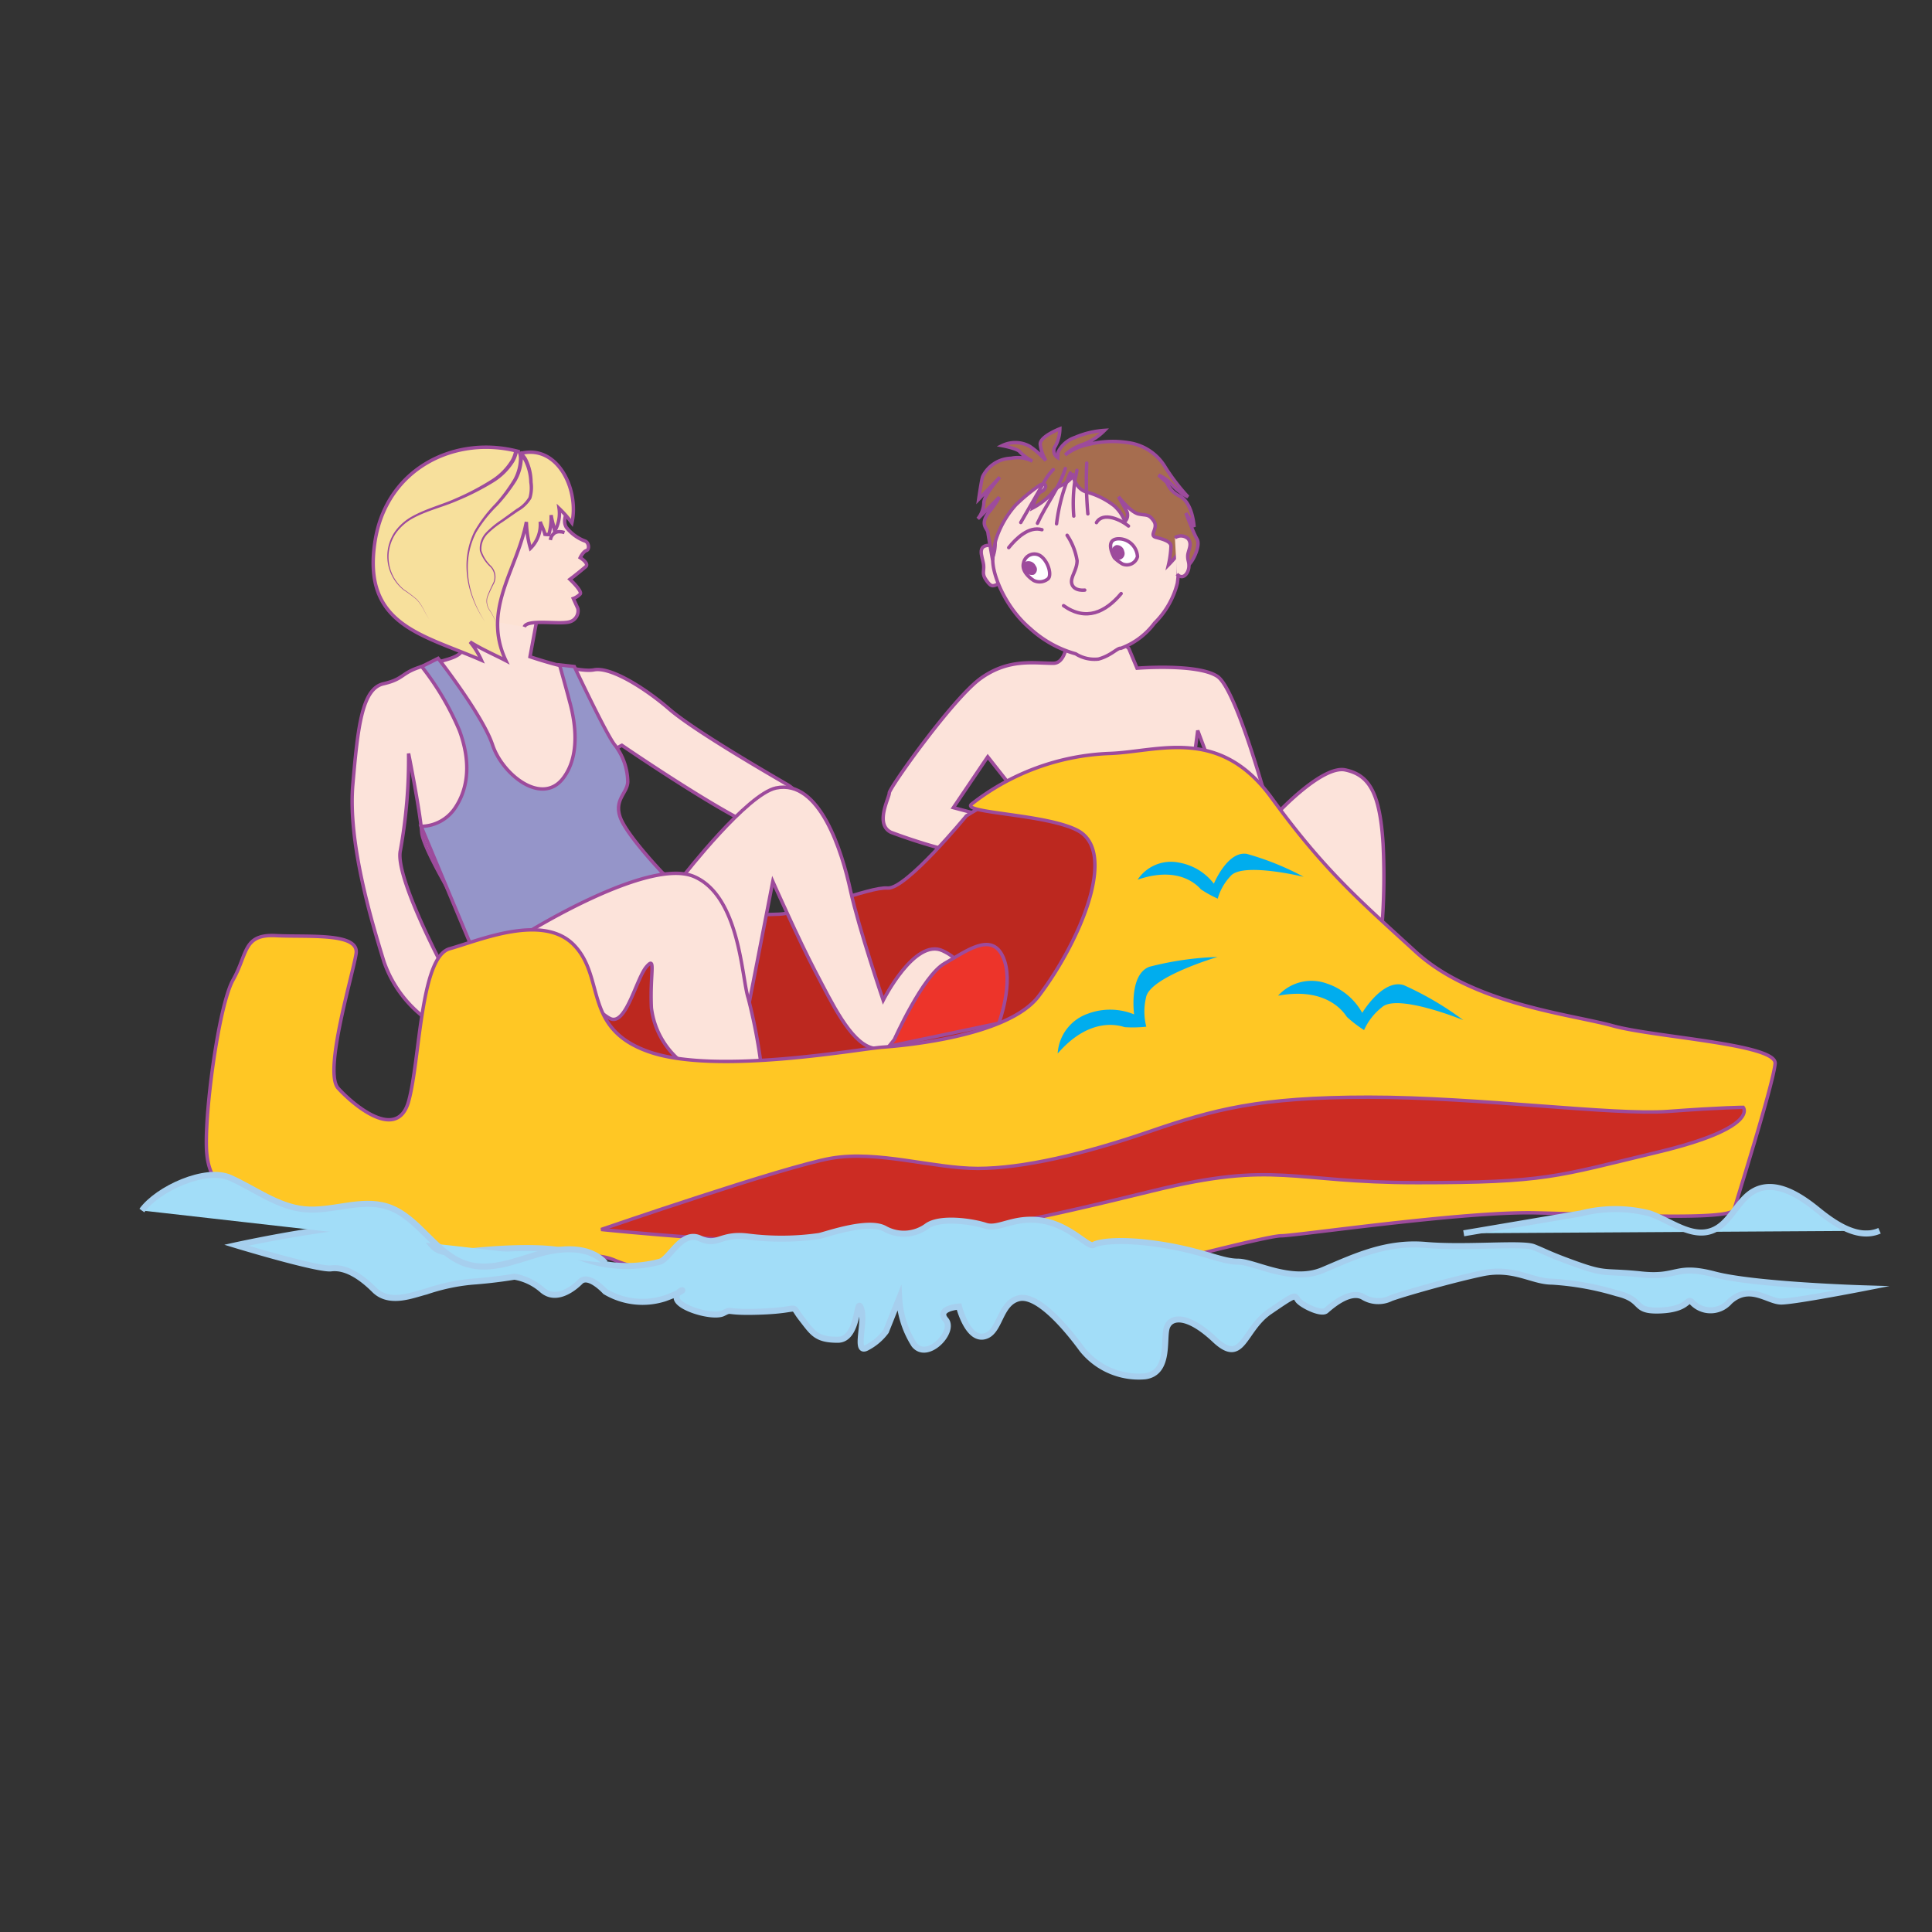 <svg id="word" xmlns="http://www.w3.org/2000/svg" viewBox="0 0 160 160"><rect x="0" y="0" width="160" height="160" fill="#333333" stroke="none"/><defs><style>.cls-1{fill:#fce3da;}.cls-1,.cls-10,.cls-11,.cls-12,.cls-13,.cls-2,.cls-3,.cls-4,.cls-5,.cls-6,.cls-7,.cls-9{stroke:#9d4b9c;stroke-width:0.283px;}.cls-2{fill:#fde2d4;}.cls-3{fill:#9595c9;}.cls-4{fill:#bc281f;}.cls-5{fill:#f7e09c;}.cls-6{fill:#a66d4f;}.cls-7{fill:#fff;}.cls-8{fill:#9d4b9c;}.cls-10,.cls-9{fill:none;}.cls-9{stroke-linecap:round;}.cls-11{fill:#ed342a;}.cls-12{fill:#ffc724;}.cls-13{fill:#cc2c23;}.cls-14{fill:#00adee;}.cls-15{fill:#a2ddf8;stroke:#a6cfee;stroke-miterlimit:10;stroke-width:0.5px;}</style></defs><path class="cls-1" d="M43.892,54.387s3.94,1.359,5.3,1.086,4.213,1.5,6.249,3.262,8.153,5.3,9.783,6.25,3.446,5.083,3.446,5.083L67.939,74s-2.037-3.99-5.57-5.62S51.5,61.723,51.5,61.723s-3.262,1.629-2.037,3.533,4.21,6.658,5.434,7.064-14.892,6.121-14.892,6.121-4.946-7.75-5.082-9.516S33.837,62.4,33.837,62.4a42.451,42.451,0,0,1-.676,8.015c-.517,2.179,3.8,10.192,3.8,10.192l-.813,4.345a9.961,9.961,0,0,1-4.347-5.3c-1.087-3.533-2.99-9.918-2.581-14.672s.758-7.942,2.525-8.35,1.416-.889,3.179-1.433,3.263-.679,3.4-1.495.679-3.94.679-3.94l5.571.952Z"/><path class="cls-2" d="M38.378,51.048a9.748,9.748,0,0,1-.17-4.1c.19-1.573,2.852-5.774,3.612-6.21s4.358-.591,4.358-.591l.12.161s.827,1.256.7,1.8-.4,1.048-.1,1.557A3.491,3.491,0,0,0,48.433,44.8c.343.1.41.71.134.793s-.519.591-.519.591.782.477.452.753c-.855.716-1.3,1.041-1.3,1.041s1.047.984.849,1.217a1.543,1.543,0,0,1-.57.369l.374.824a.941.941,0,0,1-.717,1.119c-.906.225-3.47-.267-3.718.41"/><path class="cls-3" d="M36.283,54.523s3.7,4.725,4.51,7.17,4.078,5.064,5.845,2.754.642-5.92.505-6.464-.8-2.917-.8-2.917l1.221.136s2.671,5.676,3.35,6.491a5.124,5.124,0,0,1,1.074,3.022c0,.951-1.163,1.491-.618,2.987S54.9,72.32,54.9,72.32L44.706,77.756l-5.3,1.494L34.875,68.434a3.432,3.432,0,0,0,2.83-1.548c1.085-1.63,1.3-3.8.345-6.386a22.936,22.936,0,0,0-3.126-5.3Z"/><path class="cls-1" d="M88.456,50.446s.408,4.484-1.224,4.484-3.667-.407-5.976,1.223-7.608,9.1-7.608,9.509-1.225,2.583.134,3.263a46.782,46.782,0,0,0,5.843,1.766l2.65-2.927-3.321-.878L81.8,62.674l2.037,2.582,14.811-.68.543-4.076,1.63,4.348,4.362,2.513s-2.732-10.257-4.362-11.344-6.657-.68-6.657-.68l-.68-1.63-5.163-4.89Z"/><path class="cls-4" d="M80.032,67.565s-5.025,6.115-6.522,5.979-6.791,2.173-9.239,2.173-21.194,1.9-21.059,3.94-6.248,8.831,8.016,9.918,28.8,3.8,33.151-2.037,7.065-14.131,6.793-16.44S89.272,61.723,80.032,67.565Z"/><path class="cls-1" d="M105.846,67.294s3.668-3.942,5.571-3.532,2.853,1.766,3.123,6.113a53.176,53.176,0,0,1-.27,8.695l-5.842-6.113Z"/><path class="cls-1" d="M56.663,72.457s5.216-6.7,7.608-7.2c3.627-.764,5.476,5.333,6.155,8.458s2.715,9.122,2.715,9.122,2.617-5.188,4.925-4.1,1.831,2.688.334,4.86-4.48,3.707-6.247,3.163-3.262-3.706-4.621-6.286S64,73,64,73L61.869,83.949s-7.244-5.515-7.244-6.466S56.663,72.457,56.663,72.457Z"/><path class="cls-1" d="M43.486,77.347s10.188-6.385,13.991-4.755,3.942,8.424,4.485,10.055a45.459,45.459,0,0,1,1.077,5.593l-6.346-.1a6.813,6.813,0,0,1-2.748-4.679c-.134-2.854.409-4.348-.407-3.4s-1.631,4.619-2.853,4.346S43.486,77.347,43.486,77.347Z"/><path class="cls-5" d="M44.3,38.219s-3.94-1.358-5.842-.408-4.211,4.076-4.211,4.076a16.491,16.491,0,0,0,.814,4.484C35.876,48.952,39,51.126,39,51.126s.68-.271,1.086-3.533.816-5.842,1.9-5.842a33.858,33.858,0,0,0,4.212-.679Z"/><path class="cls-1" d="M82.46,45.208c-1.783-.311-1.073.882-1,1.591.052.506-.175.716.229,1.27.336.46.482.587,1.027.244"/><path class="cls-1" d="M87.459,38.805s-4.058,1.4-4.35,1.807-1.323,2.279-.968,3.11a3.218,3.218,0,0,1,.1,2.346c-.211,1.213.935,4.182,3.07,5.98a9.253,9.253,0,0,0,3.775,2.1,2.909,2.909,0,0,0,1.886.432c1.058-.287,1.588-.953,1.849-.889A6.12,6.12,0,0,0,95.612,51.6,7.043,7.043,0,0,0,97.5,48.311c.142-.937.3-3.565-.777-5s-3.393-3.758-4.268-4.054S88.8,38.2,87.459,38.805Z"/><path class="cls-6" d="M88.817,39.206s.172,1.295,1.215,1.556a6.473,6.473,0,0,1,2.239,1.123,3.2,3.2,0,0,1,.89,1.306.752.752,0,0,0,.11-.923l-.641-1.133s1,1.3,1.671,1.434.839-.015,1.252.582-.438,1.187.177,1.348,1.192.328,1.246.692a8.177,8.177,0,0,1-.21,1.595s1.091-1.106,1-1.363c-.559-1.588.206,1.335.513,1.416s1.2-1.583.86-2.178-.925-2.169-.925-2.169l.674,1.144s-.1-2.031-1.235-2.573a2.048,2.048,0,0,1-1.018-1.1l-.686-.621a3.492,3.492,0,0,1,1.15.846,4.552,4.552,0,0,0,1.291.963,16.8,16.8,0,0,1-1.882-2.448,4.226,4.226,0,0,0-2.823-2,8.246,8.246,0,0,0-3.519.1,4.778,4.778,0,0,0-1.953.872,3.9,3.9,0,0,1,1.514-.888,4.9,4.9,0,0,0,1.748-1.145,7.438,7.438,0,0,0-2.456.59,2.41,2.41,0,0,0-1.405,1.239l-.018.429a.668.668,0,0,1-.187-.973,3.091,3.091,0,0,0,.365-1.418s-1.658.632-1.625,1.285a3.337,3.337,0,0,0,.463,1.346,7.147,7.147,0,0,0-1.343-1.184,2.486,2.486,0,0,0-2.276-.051s1.326.248,1.485.532a3.992,3.992,0,0,0,1.024.758,2.622,2.622,0,0,0-1.757-.242,2.71,2.71,0,0,0-2.356,1.5c-.084.132-.338,1.891-.338,1.891L82.8,39.522s-1.368,1.541-1.32,2.15a2.263,2.263,0,0,1-.5,1.291l1.782-1.791a7.366,7.366,0,0,1-.737,1.089c-.982,1.161-.251,1.49-.211,1.824s.391,2.3.391,2.3a10.65,10.65,0,0,1,.257-1.649,7.946,7.946,0,0,1,1.65-2.909,15.182,15.182,0,0,1,2.031-1.667c.632-.268.542.366.09.558s-.723,1.359-.723,1.359a5.835,5.835,0,0,0,1.566-1.189,2.3,2.3,0,0,1,1.015-.782C89.009,39.546,88.817,39.206,88.817,39.206Z"/><path class="cls-7" d="M85.612,48.075s-1.076-.651-.846-1.452a.912.912,0,0,1,1.428-.57c.631.459.929,1.587.6,1.881A1.1,1.1,0,0,1,85.612,48.075Z"/><path class="cls-8" d="M85.766,46.849a.5.5,0,0,1-.146.745.662.662,0,0,1-.771-.355A.5.5,0,0,1,85,46.494.665.665,0,0,1,85.766,46.849Z"/><path class="cls-7" d="M92.286,46.191s-.877-1.494.3-1.57A1.562,1.562,0,0,1,94.2,46.1a.912.912,0,0,1-1.241.606A3.508,3.508,0,0,1,92.286,46.191Z"/><path class="cls-8" d="M93.1,45.643a.527.527,0,0,1-.337.7.617.617,0,0,1-.658-.5.528.528,0,0,1,.337-.7A.616.616,0,0,1,93.1,45.643Z"/><path class="cls-9" d="M83.538,45.353c.618-.772,1.675-1.8,2.753-1.485"/><path class="cls-9" d="M93.455,43.562c-.577-.485-2.1-1.236-2.652-.28"/><path class="cls-1" d="M97.3,44.542a.873.873,0,0,1,1.1.078c.373.489-.039,1-.039,1.433,0,.4.114.451.1.868-.021.527-.488,1.174-.993.621"/><path class="cls-9" d="M92.849,49.158c-1.3,1.548-2.913,2.318-4.768,1"/><path class="cls-5" d="M43.21,37.526c3.067-.674,4.757,3.132,4.153,5.779A9.748,9.748,0,0,0,46.3,42.1a2.933,2.933,0,0,1-.366,1.889c-.081-.458-.229-.891-.293-1.334a5.334,5.334,0,0,1-.187,1.614,1.823,1.823,0,0,1-.324-.016c-.079-.363-.3-.748-.391-1.045a2.739,2.739,0,0,1-.809,2.2,8.393,8.393,0,0,1-.337-2.18c-.786,4.021-3.7,7.248-1.691,11.491-.964-.507-2.027-.954-2.973-1.56a6.656,6.656,0,0,1,.941,1.516c-4.832-2.121-9.919-2.882-8.809-9.87.969-6.095,6.735-8.836,11.984-7.388"/><path class="cls-10" d="M45.571,44.72c.131-.606.566-.809,1.179-.618"/><path class="cls-11" d="M74.066,86.085s2.359-5.283,4.157-6.295,3.877-2.641,4.833-.562-.337,5.508-.337,5.508l-9.1,1.911Z"/><path class="cls-12" d="M94.571,105.064s-25.951,1.494-30.163,1.494-11.276-1.223-13.45-2.173-5.026.134-10.326-.409-21.469-5.433-21.469-5.433-1.764-.136-2.036-2.99.951-12.228,2.173-14.4.816-3.805,3.533-3.669,6.929-.272,6.658,1.494S26.773,88.761,28,90.118s4.892,4.485,5.841,1.087.952-11.955,3.4-12.635,7.746-2.989,10.326-.271.68,6.929,6.252,8.83S71.2,86.858,73.1,86.722s10.408-.922,12.908-4.213c3.4-4.482,6.593-11.919,3.261-13.721-2.568-1.388-9.763-1.446-8.8-2.2A19.716,19.716,0,0,1,91.852,62.4c4.078-.136,9.1-2.31,13.45,3.668s7.2,8.423,11.957,12.772,12.9,5.162,16.3,6.112,13.585,1.5,13.45,3.126-3.125,11.141-3.4,12.092-10.462.407-16.438.272-19.836,1.9-21.06,1.9S94.571,105.064,94.571,105.064Z"/><path class="cls-13" d="M49.784,101.821s15.175-5.226,19.053-5.9,8.43.843,12.139.843,8.768-1.18,14.164-3.035,9.1-2.866,18.209-2.866,20.232,1.518,24.786,1.18,6.237-.337,6.237-.337,1.35,1.686-7.08,3.709-9.274,2.529-19.9,2.529-11.634-1.854-21.92.675-16.017,3.709-23.6,4.215S49.784,101.821,49.784,101.821Z"/><path class="cls-9" d="M88.375,44.331a5.272,5.272,0,0,1,.825,2.1c0,.834-.639,1.429-.413,1.987s1.045.451,1.045.451"/><path class="cls-9" d="M89.186,38.95c-.041.252-.1.5-.152.75a13.017,13.017,0,0,0-.109,3.038"/><path class="cls-9" d="M88.637,39.171A15.2,15.2,0,0,0,87.5,43.377"/><path class="cls-9" d="M88.224,38.8c-.506,1.622-1.6,2.989-2.306,4.534"/><path class="cls-9" d="M90,38.353a31.86,31.86,0,0,0,.092,4.2"/><path class="cls-9" d="M87.225,38.892a4.625,4.625,0,0,0-.815,1.13L84.536,43.27"/><path class="cls-8" d="M41.037,51.883c-.014.059-.027.1-.027.1S41.024,51.941,41.037,51.883Z"/><path class="cls-8" d="M44.114,39.927a4.431,4.431,0,0,0-.468-1.956,2.129,2.129,0,0,0-.416-.521c-.019-.061-.034-.1-.03-.094l-.053.019-.011-.01-.018.021-.227.082a.647.647,0,0,1,.02-.1L42.58,37.3l-.046.229a2.526,2.526,0,0,1-.233.569,5.007,5.007,0,0,1-1.612,1.626,21.1,21.1,0,0,1-2.957,1.555c-1.114.507-2.405.823-3.576,1.472a4.328,4.328,0,0,0-1.478,1.315,3.659,3.659,0,0,0-.6,1.813,3.584,3.584,0,0,0,1.352,2.987,10.056,10.056,0,0,1,1.08.8,3.872,3.872,0,0,1,.585.848,8.362,8.362,0,0,0,.455.781,8.561,8.561,0,0,1-.442-.787,3.864,3.864,0,0,0-.575-.864,9.866,9.866,0,0,0-1.07-.814,3.506,3.506,0,0,1-1.278-2.939,3.551,3.551,0,0,1,.61-1.742A4.187,4.187,0,0,1,34.239,42.9c1.147-.614,2.446-.912,3.584-1.406a21.4,21.4,0,0,0,3.024-1.53,5.3,5.3,0,0,0,1.735-1.706,2.583,2.583,0,0,0,.3-.779c.005.016.021.054.04.121l-.013.015.023.019a1.553,1.553,0,0,1,.038.432,3.708,3.708,0,0,1-.456,1.622,13.805,13.805,0,0,1-1.473,2A11.213,11.213,0,0,0,39.291,44a6.415,6.415,0,0,0-.659,2.815,7.427,7.427,0,0,0,.421,2.482,8.9,8.9,0,0,0,.748,1.615c.219.37.362.57.362.57s-.138-.2-.349-.577a8.889,8.889,0,0,1-.709-1.625,7.356,7.356,0,0,1-.363-2.463,6.284,6.284,0,0,1,.7-2.736,11.037,11.037,0,0,1,1.778-2.229,14.157,14.157,0,0,0,1.547-2.01,4,4,0,0,0,.53-1.763c0-.017,0-.028,0-.044.022.033.044.058.067.1a4.149,4.149,0,0,1,.463,1.813,2.9,2.9,0,0,1-.059,1.234,2.714,2.714,0,0,1-.982.958l-1.266.914a7.384,7.384,0,0,0-1.257,1.037,1.917,1.917,0,0,0-.52,1.539,3.106,3.106,0,0,0,.861,1.317,1.2,1.2,0,0,1,.252,1.309,12.147,12.147,0,0,0-.53,1.2,1.335,1.335,0,0,0,.2,1.07,5.385,5.385,0,0,1,.421.739,1.014,1.014,0,0,1,.083.623.815.815,0,0,0,.017-.09,1.133,1.133,0,0,0-.086-.538,5.4,5.4,0,0,0-.408-.749,1.291,1.291,0,0,1-.18-1.041,12.124,12.124,0,0,1,.552-1.182,1.3,1.3,0,0,0-.241-1.4,3.011,3.011,0,0,1-.809-1.273,1.766,1.766,0,0,1,.51-1.406,7.307,7.307,0,0,1,1.246-.984l1.284-.89a2.9,2.9,0,0,0,1.089-1.048A3.113,3.113,0,0,0,44.114,39.927Z"/><path class="cls-14" d="M94.213,72.851a3.311,3.311,0,0,1,3.415-1.416,4.652,4.652,0,0,1,2.9,1.749s1.124-2.733,2.729-2.469a23.027,23.027,0,0,1,4.709,1.9s-5.1-1.245-6.062-.055a4.465,4.465,0,0,0-1.055,1.862,9.184,9.184,0,0,1-1.391-.768C99.243,73.43,97.745,71.636,94.213,72.851Z"/><path class="cls-14" d="M87.592,87.249a3.725,3.725,0,0,1,2.522-3.306,5.235,5.235,0,0,1,3.808.064s-.45-3.293,1.261-3.942a25.874,25.874,0,0,1,5.651-.815s-5.663,1.668-5.927,3.37a5.018,5.018,0,0,0,.024,2.406,10.327,10.327,0,0,1-1.786.039C92.812,84.972,90.342,84.073,87.592,87.249Z"/><path class="cls-14" d="M105.846,82.458a3.726,3.726,0,0,1,4.035-1.006,5.236,5.236,0,0,1,2.934,2.428s1.7-2.853,3.447-2.291a25.9,25.9,0,0,1,4.922,2.893s-5.464-2.234-6.734-1.07a5.008,5.008,0,0,0-1.484,1.895,10.415,10.415,0,0,1-1.42-1.086C111.345,83.94,109.977,81.695,105.846,82.458Z"/><path class="cls-15" d="M47.964,104.1a10.753,10.753,0,0,0,6.7.386c.826-.273,1.788-2.613,3.3-1.925s1.65-.446,3.989-.154a21.966,21.966,0,0,0,5.914-.05c.826-.209,3.989-1.309,5.365-.622a3.236,3.236,0,0,0,3.576-.223c1.1-.739,3.714-.361,4.814,0s2.338-.8,4.677-.424,3.851,2.272,4.264,2.01,2.338-.563,5.777,0,4.814,1.388,6.189,1.388,4.4,1.806,7.015.7,5.227-2.373,8.528-2.085,7.978-.2,8.941.18,1.375.658,3.713,1.483,2.2.463,5.227.782,2.751-.869,6.052,0,12.242,1.144,12.242,1.144-5.639,1.1-6.74,1.1-2.613-1.513-4.264,0a2.09,2.09,0,0,1-3.163,0c-.413-.275-.275.651-2.614.738s-1.238-.875-3.576-1.425a23.4,23.4,0,0,0-5.364-.963c-1.651,0-3.164-1.238-5.777-.688s-6.878,1.788-7.565,2.063a2.4,2.4,0,0,1-2.339-.137c-1.1-.55-2.613.8-3.026,1.156s-2.063-.468-2.338-.881-.138-.539-2.338.968-2.2,4.534-4.539,2.333-3.714-1.926-3.989-.963.275,3.714-1.788,3.989a6.009,6.009,0,0,1-5.227-2.25c-.963-1.326-3.576-4.622-5.227-4.212s-1.513,2.886-2.889,3.161-2.063-2.476-2.063-2.476-1.925.138-1.1,1.1-1.513,3.438-2.614,2.063a8.03,8.03,0,0,1-1.237-3.849l-1.1,2.748a4.587,4.587,0,0,1-1.65,1.376c-.963.412,0-2.2-.413-3.3s-.138,2.613-1.926,2.613-2.063-.55-3.026-1.788.138-.688-3.163-.55-2.476-.275-3.3.137-3.714-.407-3.852-1.235,1.651-.96-.963,0a6.021,6.021,0,0,1-4.951-.553s-1.376-1.513-2.064-.825-2.063,1.65-3.163.688a4.66,4.66,0,0,0-2.293-1.1s-1.558.275-3.484.413a16.48,16.48,0,0,0-3.851.825c-1.1.275-3.026,1.1-4.264-.137s-2.476-1.926-3.577-1.788-7.866-1.917-7.866-1.917,11.172-2.458,14.06-1.5,1.251,2.455,4.965,2.042S46.864,103.137,47.964,104.1Z"/><path class="cls-15" d="M11.75,100.25c1.309-1.806,5.286-3.619,7.321-2.707s3.9,2.377,6.121,2.6c2.3.232,4.681-.921,6.884-.219,2.621.836,3.988,3.991,6.624,4.778,1.909.569,3.913-.262,5.824-.827s4.272-.749,5.611.726"/><path class="cls-15" d="M121.219,102.136l9.7-1.643a11.491,11.491,0,0,1,5.711,0c1.736.611,3.459,2.076,5.175,1.414,1.532-.591,2.08-2.6,3.552-3.329,1.711-.845,3.676.405,5.157,1.609s3.391,2.5,5.142,1.739"/></svg>